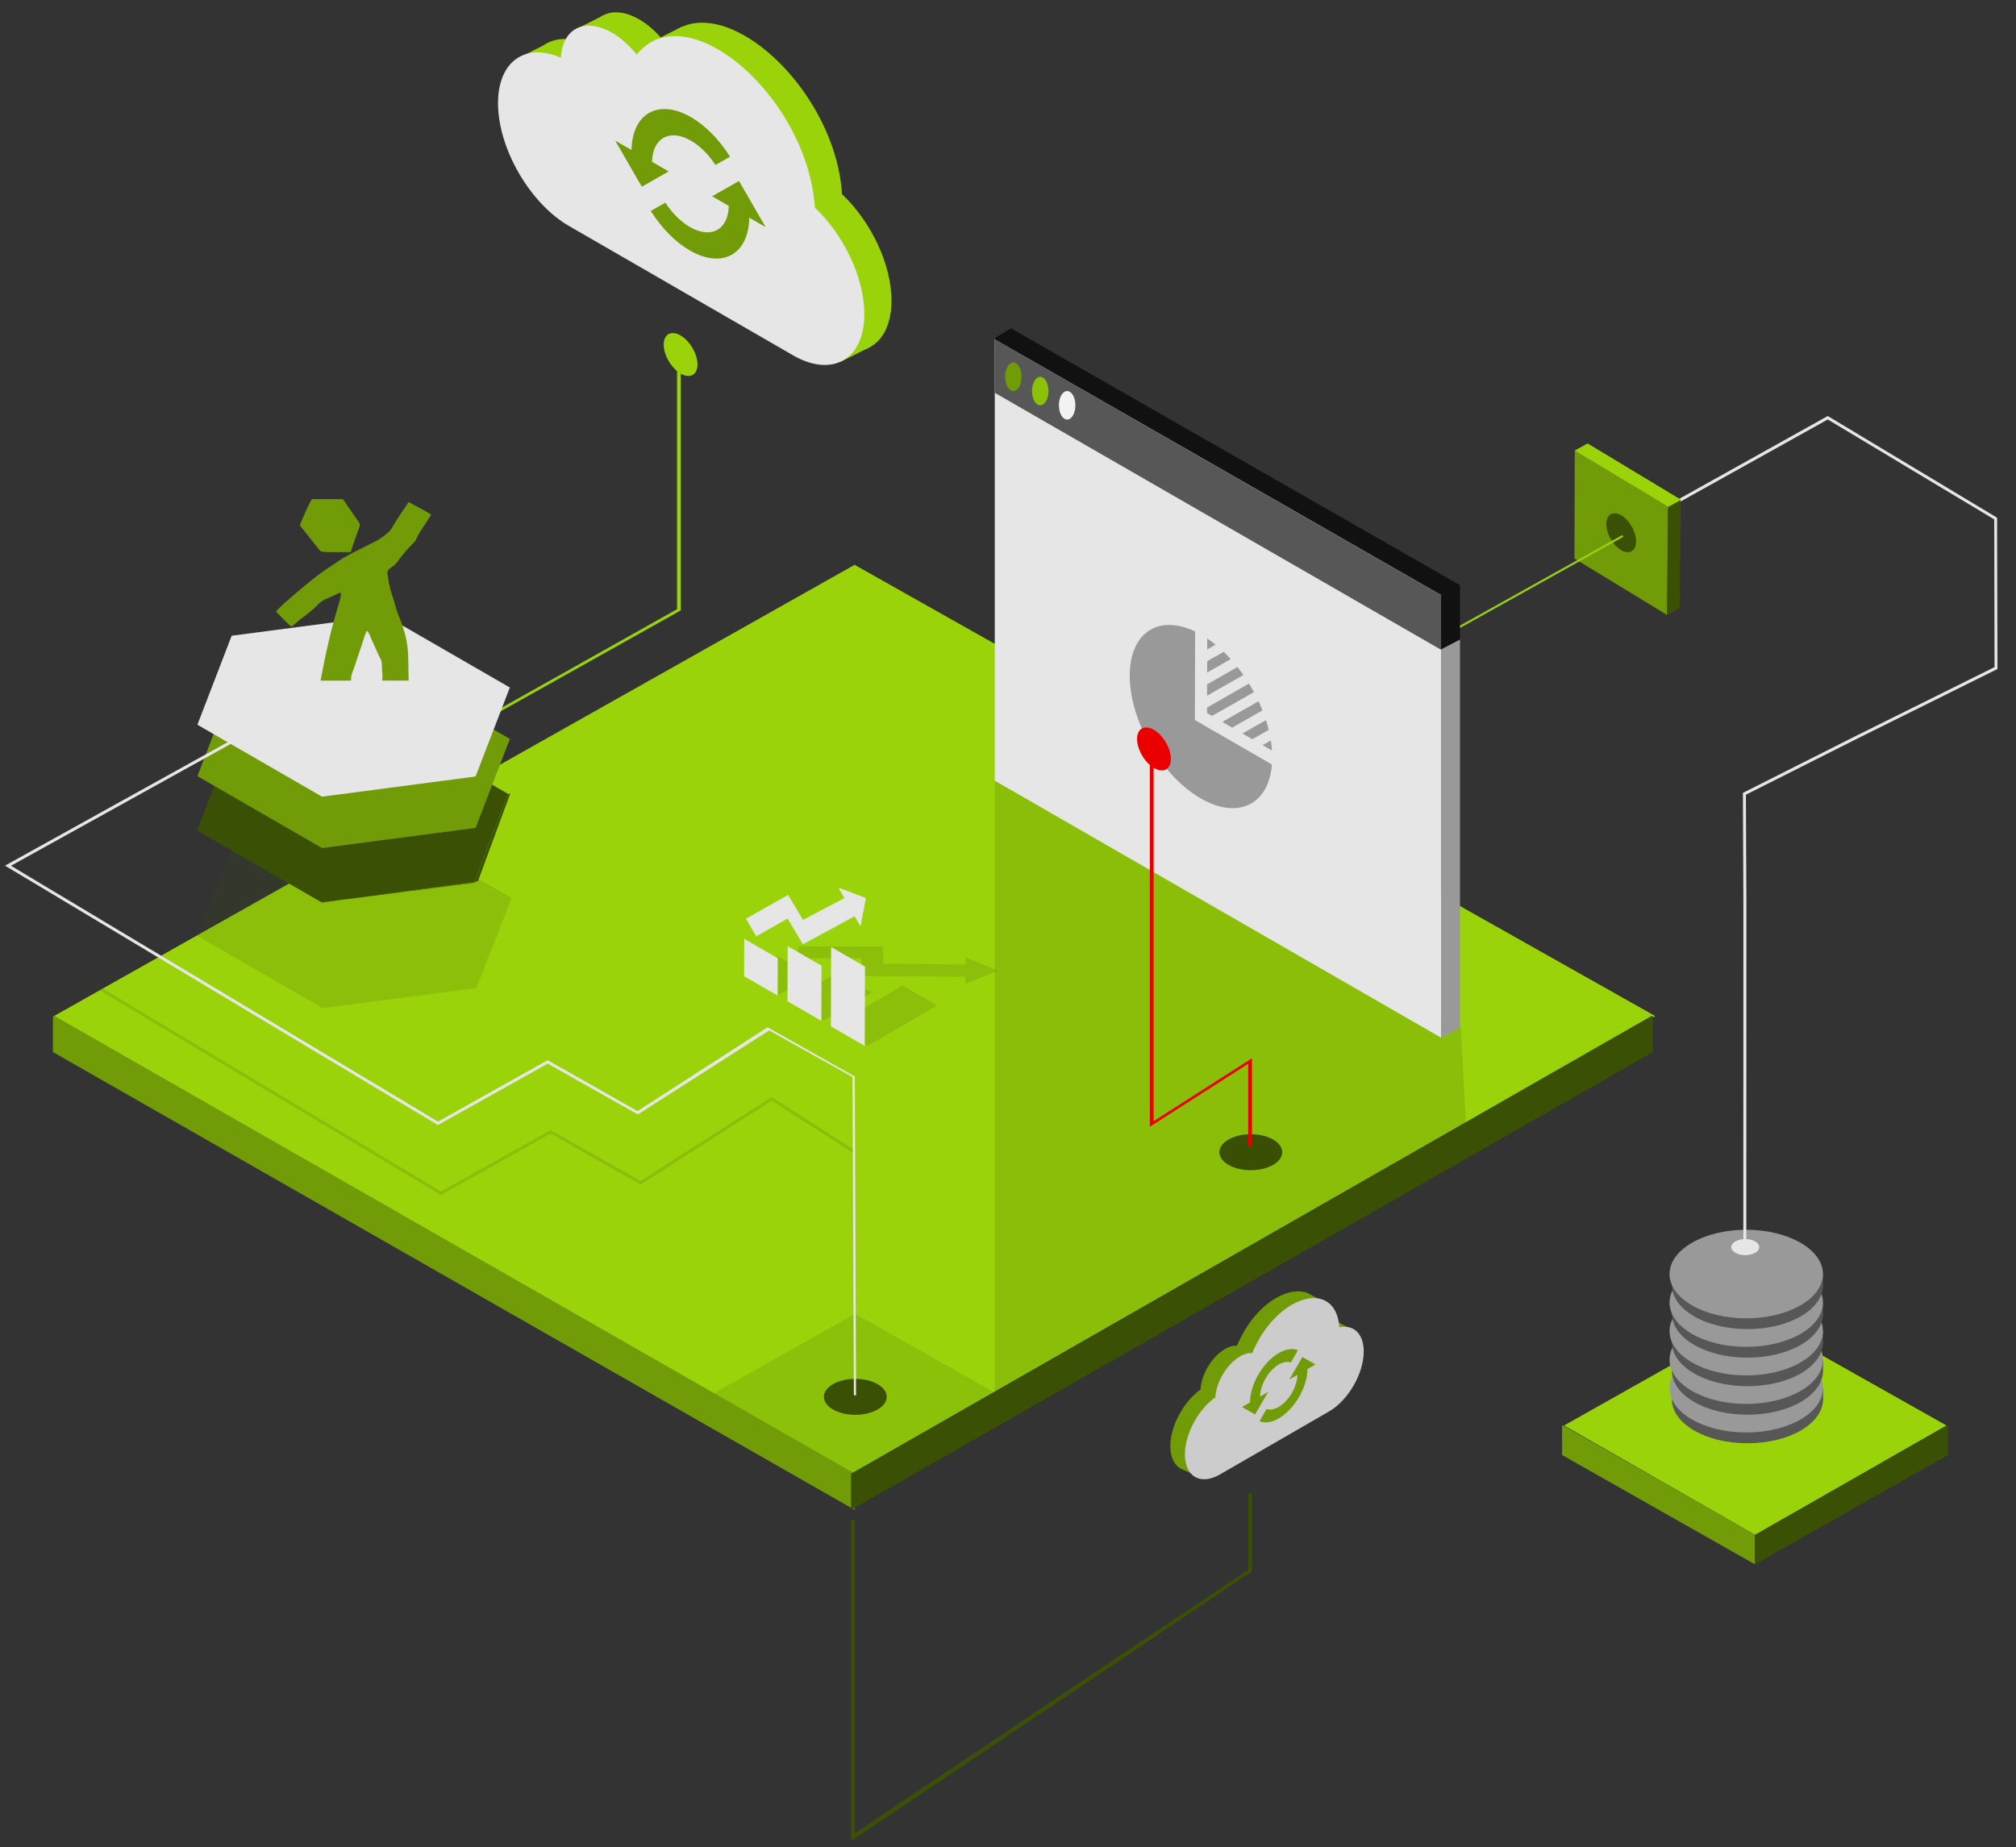 <svg xmlns="http://www.w3.org/2000/svg" xmlns:xlink="http://www.w3.org/1999/xlink" viewBox="0 0 533 488.5"><rect x="0" y="0" width="533" height="488.5" fill="#333333" stroke="none"/><defs><path id="a" d="M599-4308h528v486H599z"/></defs><clipPath id="b"><use xlink:href="#a" overflow="visible"/></clipPath><g clip-path="url(#b)"><defs><path id="c" d="M-193-4699h1440V5387H-193z"/></defs></g><g clip-path="url(#b)"><defs><path id="d" d="M-193-4699h1440V5387H-193z"/></defs></g><g clip-path="url(#b)"><defs><path id="e" d="M-193-4699h1440V5387H-193z"/></defs></g><g clip-path="url(#b)"><defs><path id="f" d="M-193-4699h1440V5387H-193z"/></defs></g><g clip-path="url(#b)"><defs><path id="g" d="M-193-4699h1440V5387H-193z"/></defs></g><g clip-path="url(#b)"><defs><path id="h" d="M-193-4699h1440V5387H-193z"/></defs></g><g clip-path="url(#b)"><defs><path id="i" d="M-193-4699h1440V5387H-193z"/></defs></g><g clip-path="url(#b)"><defs><path id="j" d="M-193-4699h1440V5387H-193z"/></defs></g><g clip-path="url(#b)"><defs><path id="k" d="M-193-4699h1440V5387H-193z"/></defs></g><g clip-path="url(#b)"><defs><path id="l" d="M-193-4699h1440V5387H-193z"/></defs></g><g clip-path="url(#b)"><defs><path id="m" d="M-193-4699h1440V5387H-193z"/></defs></g><g clip-path="url(#b)"><defs><path id="n" d="M-193-4699h1440V5387H-193z"/></defs></g><g clip-path="url(#b)"><defs><path id="o" d="M-193-4699h1440V5387H-193z"/></defs></g><g clip-path="url(#b)"><defs><path id="p" d="M-193-4699h1440V5387H-193z"/></defs></g><g clip-path="url(#b)"><defs><path id="q" d="M-193-4699h1440V5387H-193z"/></defs></g><g clip-path="url(#b)"><defs><path id="r" d="M-193-4699h1440V5387H-193z"/></defs></g><g clip-path="url(#b)"><defs><path id="s" d="M-193-4699h1440V5387H-193z"/></defs></g><g clip-path="url(#b)"><defs><path id="t" d="M-193-4699h1440V5387H-193z"/></defs></g><g clip-path="url(#b)"><defs><path id="u" d="M-193-4699h1440V5387H-193z"/></defs></g><g clip-path="url(#b)"><defs><path id="v" d="M-193-4699h1440V5387H-193z"/></defs></g><g clip-path="url(#b)"><defs><path id="w" d="M-193-4699h1440V5387H-193z"/></defs></g><g clip-path="url(#b)"><defs><path id="x" d="M-193-4699h1440V5387H-193z"/></defs></g><g clip-path="url(#b)"><defs><path id="y" d="M-193-4699h1440V5387H-193z"/></defs></g><g clip-path="url(#b)"><defs><path id="z" d="M-193-4699h1440V5387H-193z"/></defs></g><g clip-path="url(#b)"><defs><path id="A" d="M-193-4699h1440V5387H-193z"/></defs></g><g clip-path="url(#b)"><defs><path id="B" d="M-193-4699h1440V5387H-193z"/></defs></g><g clip-path="url(#b)"><defs><path id="C" d="M-193-4699h1440V5387H-193z"/></defs></g><g clip-path="url(#b)"><defs><path id="D" d="M-193-4699h1440V5387H-193z"/></defs></g><g clip-path="url(#b)"><defs><path id="E" d="M-193-4699h1440V5387H-193z"/></defs></g><g clip-path="url(#b)"><defs><path id="F" d="M-193-4699h1440V5387H-193z"/></defs></g><g clip-path="url(#b)"><defs><path id="G" d="M-193-4699h1440V5387H-193z"/></defs></g><g clip-path="url(#b)"><defs><path id="H" d="M-193-4699h1440V5387H-193z"/></defs></g><g clip-path="url(#b)"><defs><path id="I" d="M-193-4699h1440V5387H-193z"/></defs></g><g clip-path="url(#b)"><defs><path id="J" d="M-193-4699h1440V5387H-193z"/></defs></g><g clip-path="url(#b)"><defs><path id="K" d="M-193-4699h1440V5387H-193z"/></defs></g><g clip-path="url(#b)"><defs><path id="L" d="M-193-4699h1440V5387H-193z"/></defs></g><g clip-path="url(#b)"><defs><path id="M" d="M-193-4699h1440V5387H-193z"/></defs></g><g clip-path="url(#b)"><defs><path id="N" d="M-193-4699h1440V5387H-193z"/></defs></g><g clip-path="url(#b)"><defs><path id="O" d="M-193-4699h1440V5387H-193z"/></defs></g><g clip-path="url(#b)"><defs><path id="P" d="M-193-4699h1440V5387H-193z"/></defs></g><g clip-path="url(#b)"><defs><path id="Q" d="M-193-4699h1440V5387H-193z"/></defs></g><g clip-path="url(#b)"><defs><path id="R" d="M-193-4699h1440V5387H-193z"/></defs></g><g clip-path="url(#b)"><defs><path id="S" d="M-193-4699h1440V5387H-193z"/></defs></g><g clip-path="url(#b)"><defs><path id="T" d="M-193-4699h1440V5387H-193z"/></defs></g><g clip-path="url(#b)"><defs><path id="U" d="M-193-4699h1440V5387H-193z"/></defs></g><g clip-path="url(#b)"><defs><path id="V" d="M-193-4699h1440V5387H-193z"/></defs></g><g clip-path="url(#b)"><defs><path id="W" d="M-193-4699h1440V5387H-193z"/></defs></g><g clip-path="url(#b)"><defs><path id="X" d="M-193-4699h1440V5387H-193z"/></defs></g><g clip-path="url(#b)"><defs><path id="Y" d="M-193-4699h1440V5387H-193z"/></defs></g><g clip-path="url(#b)"><defs><path id="Z" d="M-193-4699h1440V5387H-193z"/></defs></g><g clip-path="url(#b)"><defs><path id="aa" d="M-193-4699h1440V5387H-193z"/></defs></g><g clip-path="url(#b)"><defs><path id="ab" d="M-193-4699h1440V5387H-193z"/></defs></g><g clip-path="url(#b)"><defs><path id="ac" d="M-193-4699h1440V5387H-193z"/></defs></g><g clip-path="url(#b)"><defs><path id="ad" d="M-193-4699h1440V5387H-193z"/></defs></g><g clip-path="url(#b)"><defs><path id="ae" d="M-193-4699h1440V5387H-193z"/></defs></g><g clip-path="url(#b)"><defs><path id="af" d="M-193-4699h1440V5387H-193z"/></defs></g><g clip-path="url(#b)"><defs><path id="ag" d="M-193-4699h1440V5387H-193z"/></defs></g><g clip-path="url(#b)"><defs><path id="ah" d="M-193-4699h1440V5387H-193z"/></defs></g><g clip-path="url(#b)"><defs><path id="ai" d="M-193-4699h1440V5387H-193z"/></defs></g><g clip-path="url(#b)"><defs><path id="aj" d="M-193-4699h1440V5387H-193z"/></defs></g><g clip-path="url(#b)"><defs><path id="ak" d="M-193-4699h1440V5387H-193z"/></defs></g><g clip-path="url(#b)"><defs><path id="al" d="M-193-4699h1440V5387H-193z"/></defs></g><g clip-path="url(#b)"><defs><path id="am" d="M-193-4699h1440V5387H-193z"/></defs></g><g clip-path="url(#b)"><defs><path id="an" d="M-193-4699h1440V5387H-193z"/></defs></g><g clip-path="url(#b)"><defs><path id="ao" d="M-193-4699h1440V5387H-193z"/></defs></g><g clip-path="url(#b)"><defs><path id="ap" d="M-193-4699h1440V5387H-193z"/></defs></g><g clip-path="url(#b)"><defs><path id="aq" d="M-193-4699h1440V5387H-193z"/></defs></g><g clip-path="url(#b)"><defs><path id="ar" d="M-193-4699h1440V5387H-193z"/></defs></g><g clip-path="url(#b)"><defs><path id="as" d="M-193-4699h1440V5387H-193z"/></defs></g><g><path fill="#9ad30a" d="M464.07 405.92l-50.55-28.95 50.55-28.5 50.55 28.5z"/><path fill="#719b07" d="M464 405.87l-50.73-28.91-.27.01v7.82l51 28.91z"/><path fill="#3a5004" d="M464 405.87l50.73-28.91.27.01v7.82l-51 28.91z"/></g><g><path d="M442 368v1.96c0 6.47 8.8 11.71 20 11.71s20-5.24 20-11.71v-2.85l-40.27-.35" fill="#575757"/><ellipse cx="461.68" cy="367.11" rx="20.28" ry="11.71" fill="#999"/><path d="M442 360v2.41c0 6.47 8.8 11.71 20 11.71s20-5.24 20-11.71v-2.85l-40.27-.57" fill="#575757"/><ellipse cx="461.68" cy="359.56" rx="20.28" ry="11.71" fill="#999"/><path d="M442 353v1.87c0 6.47 8.8 11.71 20 11.71s20-5.24 20-11.71v-2.85l-40.27-.3" fill="#575757"/><ellipse cx="461.68" cy="352.02" rx="20.28" ry="11.71" fill="#999"/><path d="M442 345v2.32c0 6.47 8.8 11.71 20 11.71s20-5.24 20-11.71v-2.85l-40.27-.53" fill="#575757"/><ellipse cx="461.68" cy="344.47" rx="20.28" ry="11.71" fill="#999"/><path d="M442 337v2.77c0 6.47 8.8 11.71 20 11.71s20-5.24 20-11.71v-2.85l-40.27-.75" fill="#575757"/><ellipse cx="461.68" cy="336.92" rx="20.28" ry="11.71" fill="#999"/></g><path fill="#e6e6e6" d="M461.7 328h-.79l.02-89.22-.13-29.1 29.89-15.07 36.64-18.19-.08-39.06-44.01-26.43-45.43 25.32-.38-.69 45.8-25.54L528 136.91v.22l.1 39.78-.21.11-36.85 18.3-29.45 14.84.13 28.62z"/><ellipse cx="461.42" cy="329.8" rx="3.7" ry="2.13" fill="#e6e6e6"/><g><defs><path id="at" d="M309.44 392.96l-.09-33.52 46.82-27.03.09 33.52z"/></defs><clipPath id="au"><use xlink:href="#at" overflow="visible"/></clipPath><g clip-path="url(#au)"><path d="M336.76 362.82l3.4-5.9 3.43 1.95-2.09 1.21c-.05 4.77-3.4 10.54-7.54 12.93-1.8 1.04-3.55 1.31-4.92.76l-.1-.04 1.85-3.2.08.03c.89.29 1.95.1 3.07-.55 2.69-1.56 4.88-5.31 4.93-8.42l-2.11 1.23m-8.96 9.14l-3.43-1.95 2.09-1.21c.05-4.78 3.41-10.55 7.54-12.94 1.8-1.04 3.55-1.3 4.92-.76l.09.04-1.85 3.2-.08-.02c-.88-.29-1.94-.1-3.07.54-2.69 1.55-4.88 5.3-4.93 8.42l2.13-1.23-3.41 5.91m9.57-28.7c-3.9 2.25-7.83 6.59-10.32 12.62-1.02-.07-2.11.25-3.17.87-3.24 1.87-6.26 6.43-6.49 10.72-4.51 3.24-7.99 9.67-7.97 15.01.02 5.79 4.12 8.12 9.15 5.22l28.58-16.5c5.03-2.9 9.1-9.96 9.09-15.75-.01-4.67-2.69-7.09-6.38-6.32-.59-7.86-6.51-9.32-12.49-5.87" fill="#719b07"/></g></g><g><path fill="#719b07" d="M441.04 133.84l-.28 28.79-24.5-14.92.09-28.69z"/><path fill="#3a5004" d="M440.99 133.8l-.25 28.8.04.06 3.33-1.86.22-28.87z"/><path fill="#9ad30a" d="M441.12 134.03l-24.69-14.85-.03-.06 3.33-1.86 24.72 14.9z"/><ellipse transform="rotate(-119.24 428.618 140.894)" cx="428.63" cy="140.9" rx="5.61" ry="3.24" fill="#3a5004"/></g><path fill="#9ad30a" d="M428.905 141.5l.258.462-56.723 31.662-.26-.463zM123.81 192.9l-.59-.46L179 161.1V90h1v71.41zM225.94 389.91L14.26 268.7l211.68-119.33L437.62 268.7z"/><path fill="#8cc109" d="M226.04 397.47L182 372.25l44.04-24.82 44.03 24.82z"/><path fill="#719b07" d="M226 389.71L14.35 268.66l-.35.05v9.51l212 121.09z"/><path fill="#3a5004" d="M225 389.71l211.65-121.05.35.05v9.51L225 399.31z"/><ellipse cx="226.13" cy="369.39" rx="8.31" ry="4.76" fill="#3a5004"/><ellipse cx="330.69" cy="304.7" rx="8.31" ry="4.76" fill="#3a5004"/><ellipse transform="rotate(-121.193 179.937 93.744)" cx="179.93" cy="93.74" rx="6.27" ry="3.59" fill="#9ad30a"/><g opacity=".16"><defs><path id="av" d="M36.35 238.44l50.11-29.12 64.7 37.35-50.11 29.12z"/></defs><clipPath id="aw"><use xlink:href="#av" overflow="visible"/></clipPath><g clip-path="url(#aw)" fill="#3a5004"><path d="M134.53 237.88l-32.84-18.96-40.23 5.24-6.35 16.24-2.75 7.18 32.84 18.96 12.39-1.61 28.02-3.73 8.92-23.32m.71-.28l-.13.1-9.23 23.47.15-.02 9.21-23.55"/><path d="M85.19 266.55l-32.84-18.96 32.84 18.96m50.14-29.02l-33.05-19.08-40.85 5.44-.26.11-9.03 23.55.1-.03.11.06 2.75-7.18 6.2-16.22.15-.02 40.23-5.24 32.84 18.96-8.92 23.32-.03.09-27.99 3.65-12.39 1.61.1.06 40.46-5.21.03.02.1-.25 9.23-23.47.13-.1.09-.07"/></g></g><g><defs><path id="ax" d="M36.25 210.47l49.78-28.93 64.7 37.35-49.78 28.93z"/></defs><clipPath id="ay"><use xlink:href="#ax" overflow="visible"/></clipPath><g clip-path="url(#ay)" fill="#3a5004"><path d="M61.18 196.18l-.15.02-8.31 21.9 8.16-21.13.27-.7.03-.09m64.44 36.97l-.15.02-.07.19-28.55 3.73-6.77.92 35.43-4.58.11-.28m8.73-23.19L101.51 191l-40.37 5.26-.27.7-8.7 22.71 32.84 18.96 11.82-1.54 28.63-3.91 8.89-23.22"/><path d="M85.02 238.63l-32.84-18.96 32.84 18.96m11.82-1.55l-11.82 1.54.1.06 4.95-.68 6.77-.92m-35.96-40.12l-8.16 21.13-.55 1.44-.08.08.1.06 8.69-22.71m.26-.7l-.27.7.27-.7m64.33 36.91l-28.63 3.91 28.55-3.73.08-.18m-64.2-37.24l-.23.17.17-.02.06-.15m73.66 13.84l-.48.25-33.05-19.08-40.19 5.14-.04.1-.03.09 40.37-5.26 32.84 18.96-8.88 23.21.15-.02.68-.09.03.02 8.6-23.32"/></g></g><g><defs><path id="az" d="M36.42 196.14l49.66-28.86 64.49 37.23-49.67 28.86z"/></defs><clipPath id="aA"><use xlink:href="#az" overflow="visible"/></clipPath><g clip-path="url(#aA)"><path fill="#719b07" d="M134.8 195.4l-32.95-19.02-40.6 5.33-9.06 23.54 32.94 19.02 40.6-5.33 9.07-23.54"/></g></g><g><defs><path id="aB" d="M36.42 182.55l49.66-28.86 64.49 37.23-49.67 28.86z"/></defs><clipPath id="aC"><use xlink:href="#aB" overflow="visible"/></clipPath><g clip-path="url(#aC)"><path fill="#e6e6e6" d="M134.8 181.81l-32.95-19.02-40.6 5.33-9.06 23.54 32.94 19.02 40.6-5.33 9.07-23.54"/></g></g><g><defs><path id="aD" d="M138.78 45.34l.2-69.33 96.85 55.91-.19 69.34z"/></defs><clipPath id="aE"><use xlink:href="#aD" overflow="visible"/></clipPath><g clip-path="url(#aE)"><path d="M195.47 48.35l7.09-4.04 7.04 12.2-4.32-2.49c-.16 9.73-7.15 13.63-15.71 8.69-3.72-2.15-7.32-5.76-10.14-10.17l-.2-.31 3.85-2.19.17.24c1.82 2.71 4.02 4.85 6.34 6.2 5.57 3.21 10.13.7 10.27-5.59l-4.39-2.54m-18.6-2.52l-7.04-12.2 4.32 2.5c.16-9.72 7.15-13.63 15.71-8.69 3.72 2.15 7.31 5.75 10.13 10.16l.2.31-3.85 2.19-.17-.24c-1.82-2.71-4.01-4.85-6.33-6.19-5.57-3.22-10.13-.71-10.27 5.59l4.4 2.54-7.1 4.03m20.08-36.35c-8.07-4.66-16.22-5.07-21.43 1.41-2.1-2.59-4.35-4.52-6.56-5.79-6.69-3.86-12.97-1.67-13.51 6.62-9.33-4.07-16.58.89-16.61 11.96-.03 11.97 8.39 26.55 18.81 32.56l59.12 34.13c10.42 6.02 18.89 1.19 18.93-10.78.03-9.68-5.47-21.06-13.08-28.25-1.12-17.61-13.3-34.73-25.67-41.86" fill="#9ad30a"/></g><path fill="#719b07" d="M158.97 28.15l28.34-13.53 21.48 20.19 9.96 31.7-13.33 14.66-28.23-15.76-16.37-10.58z"/></g><path fill="#9ad30a" d="M230.25 91.65l-7.92 3.99-9.24-6.28 6.02-3.04zM193.2 13.27l-6.46 3.85-13.49-6.51 7-3.53zM158.09 17.46l-6.46 3.85-13.49-6.52 6.99-3.52zM173.25 10.5l-6.78 4.04-14.15-6.84 7.34-3.7z"/><path fill="#719b07" d="M311.59 388l4.28 2.16 5-3.4-3.25-1.64zM345.51 352.41l3.5 2.09 7.3-3.53-3.79-1.91zM337.72 345.22l3.68 2.18 7.66-3.7-3.97-2z"/><g><defs><path id="aF" d="M131.61 48.89l.19-69.34 96.85 55.92-.19 69.34z"/></defs><clipPath id="aG"><use xlink:href="#aF" overflow="visible"/></clipPath><g clip-path="url(#aG)"><path d="M188.29 51.9l7.09-4.04 7.04 12.2-4.32-2.5c-.16 9.72-7.15 13.62-15.71 8.68-3.72-2.15-7.32-5.75-10.14-10.16l-.19-.3 3.85-2.19.16.25c1.82 2.71 4.02 4.85 6.34 6.2 5.57 3.22 10.13.71 10.27-5.59l-4.39-2.55m-18.6-2.52l-7.04-12.2 4.32 2.49c.16-9.73 7.15-13.63 15.71-8.69 3.72 2.15 7.32 5.75 10.14 10.16l.19.3-3.85 2.19-.17-.25c-1.81-2.7-4.01-4.85-6.33-6.19-5.57-3.21-10.13-.7-10.27 5.6l4.4 2.54-7.1 4.05m20.08-36.36c-8.07-4.66-16.22-5.07-21.43 1.41-2.1-2.59-4.35-4.52-6.56-5.79-6.69-3.86-12.97-1.67-13.5 6.63-9.33-4.07-16.58.89-16.61 11.95-.03 11.97 8.39 26.56 18.8 32.57l59.13 34.14c10.41 6.01 18.89 1.18 18.92-10.79.03-9.68-5.47-21.06-13.08-28.24-1.13-17.62-13.31-34.74-25.67-41.88" fill="#e6e6e6"/></g></g><g fill="#719b07"><path d="M84.94 145.83c.47.15 1.28.17 1.93.17h5.86c.57-2 1.27-3.68 1.85-5.39.19-.55.61-1.54.56-1.93-.05-.45-.83-1.36-1.12-1.81-.88-1.34-1.54-2.19-2.33-3.36-.39-.59-.8-1.51-1.28-1.51h-7.95c-1.2 2-2.16 4.5-3.21 6.87 1.34 1.68 2.74 3.52 4.18 5.29.39.5 1.11 1.55 1.51 1.67z"/><path d="M108.07 132.73c-1.32 1.92-2.54 3.74-3.78 5.7-.4.64-.72 1.38-1.21 1.93-.71.81-1.77 1.53-2.73 2.17-1 .67-2.14 1.12-3.21 1.69-2.14 1.13-4.46 2.2-6.43 3.37-.82.48-1.58 1.09-2.41 1.61-4.06 2.51-7.67 5.59-11.25 8.68-1.43 1.24-2.87 2.44-4.1 3.86 1.02.92 1.88 1.99 3.05 3.05l1.04.96c.12.01 1.82-1.54 2.01-1.69 1.59-1.2 2.66-1.99 4.1-3.29.65-.59 1.26-1.35 1.93-1.77 1.11-.7 2.51-1.18 3.78-1.77.39-.18.84-.58 1.29-.4-.01.92-.37 2.24-.64 3.1-1.86 5.91-3.48 13.06-4.75 20.06h8.06l-.01-.38c-.03-1.06.53-2.24.88-3.24.7-1.99 1.36-4.14 2.09-6.2.36-1.02.61-2.13 1.04-3.02.05-.11-.07-.28.24-.27.58.48.74 1.26 1.04 1.92.76 1.63 1.46 3.24 2.25 4.97.15.33.41.66.48.96.18.72.1 1.57.16 2.33.06.73.23 1.79.08 2.54l-.01.38h6.98c-.11-4-.05-5.86-.22-8.09-.28-3.54-1.54-7.02-2.73-9.91-.42-1.02-.66-2.3-1.05-3.47-.51-1.55-1.1-3.24-1.37-5.35-.09-.7-.33-1.51-.24-1.95.16-.78 1.4-1.32 2.01-1.94.85-.87 1.62-2.14 2.57-3.22l1.37-1.53c.47-.53 1.03-.96 1.37-1.45.39-.58.62-1.27.96-1.85 1.04-1.76 2.23-3.34 3.29-5.14-1.87-1.19-3.99-2.18-5.93-3.35z"/></g><path opacity=".16" fill="#3a5004" d="M116.58 316l-.2-.11-94.35-56.62.41-.68 94.15 56.5 28.99-16.23 23.76 13.45 34.68-22.18 22.16 14.19-.44.66-21.72-13.91-34.65 22.17-23.79-13.47z"/><path fill="#e6e6e6" d="M226.33 369h-.58l-.36-84.19-22.04-12.3-34.72 22.21-23.82-13.45-29.01 16.24-.21-.11L1.32 228.92l62.04-34.4 16.62 10.75-.43.67-16.22-10.5L2.9 228.95l112.9 67.66 28.99-16.24 23.76 13.46 34.38-22.17L226 284.69z"/><g opacity=".16"><defs><path id="aH" d="M196.91 257.91l34.44-20.01 32.59 18.81-34.44 20.01z"/></defs><clipPath id="aI"><use xlink:href="#aH" overflow="visible"/></clipPath><g clip-path="url(#aI)"><path d="M263.94 256.71l-8.64-3.52-.01 1.88-21.68-.25-.24-4.52-22.43-.03.06 3.17h16.71l.25 4.67 27.27.19v1.83l8.71-3.42m-16.18 9.2l-9.1-5.25-18.43 10.71 9.1 5.25 18.43-10.71m-17.28-3.46l-9.1-5.25-12.81 7.45 9.1 5.25 12.81-7.45m-15.87-4.39l-9.01-5.2-8.69 5.05 9.01 5.2 8.69-5.05" fill="#3a5004"/></g></g><g><defs><path id="aJ" d="M196.73 258.17l.11-39.2 32.08 18.51-.11 39.21z"/></defs><clipPath id="aK"><use xlink:href="#aJ" overflow="visible"/></clipPath><g clip-path="url(#aK)"><path d="M228.92 237.48l-7.26-2.75 1.59 2.78-10.95 5.75-3.95-6.6-11.13 6.3 2.72 4.66 8.28-4.71 4.07 6.81 13.67-7.42 1.55 2.7 1.41-7.52m-.23 18.13l-8.95-5.17-.06 20.98 8.95 5.17.06-20.98m-11.49-.23l-8.96-5.17-.04 14.58 8.96 5.17.04-14.58m-11.57-1.98l-8.87-5.12-.03 9.89 8.87 5.12.03-9.89" fill="#e6e6e6"/></g></g><path opacity=".16" fill="#3a5004" d="M263 206.4v162.64l124.61-71.48-1.37-25.73z"/><path fill="#e6e6e6" d="M381 157.48L262.71 89.55l.29.02v116.88l118 67.96z"/><path fill="#575757" d="M381 157.48L262.71 89.55l.29.02v14.31l118 67.95z"/><path fill="#111" d="M267.29 86.83l-4.55 2.71 118.9 68 4.4-2.78z"/><path fill="#999" d="M381 171.67l4.7-2.57.3.03v102.7l-5 2.6z"/><path fill="#111" d="M381 157.42l4.7-2.58.3.03v14.25l-5 2.6z"/><ellipse cx="267.91" cy="99.64" rx="2.18" ry="3.77" fill="#719b07"/><ellipse cx="275.03" cy="103.41" rx="2.18" ry="3.77" fill="#8cc109"/><ellipse cx="282.14" cy="107.18" rx="2.18" ry="3.77" fill="#f2f2f2"/><g><defs><path id="aL" d="M298.62 200.27l.12-43.22 37.61 21.71-.12 43.22z"/></defs><clipPath id="aM"><use xlink:href="#aL" overflow="visible"/></clipPath><g clip-path="url(#aM)"><path d="M315.97 167c-9.66-4.63-17.26.29-17.29 11.62-.03 11.96 8.37 26.52 18.77 32.52 9.86 5.7 17.98 1.65 18.83-8.97l-20.37-11.76.06-23.41m7.55 5.38l-4.36 2.48-.01 3 6.24-3.56c-.61-.66-1.23-1.31-1.87-1.92m3.64 4.02l-8.02 4.58-.01 3 9.6-5.47c-.5-.72-1.02-1.42-1.57-2.11m3.06 4.38l-11.09 6.32v1.47l1.32.76 11.07-6.3c-.41-.76-.85-1.51-1.3-2.25m2.52 4.67l-9.58 5.46 2.61 1.51 8-4.55c-.32-.82-.66-1.63-1.03-2.42m1.96 4.99l-6.21 3.53 2.61 1.51 4.33-2.46c-.21-.86-.46-1.72-.73-2.58m1.29 5.37l-2.18 1.24 2.48 1.43c-.06-.87-.16-1.76-.3-2.67m-16.81-26.96l-.01 2.9 2.21-1.26c-.72-.59-1.45-1.14-2.2-1.64" fill="#999"/></g></g><ellipse transform="rotate(-121.193 305.093 198.038)" cx="305.08" cy="198.03" rx="6.27" ry="3.59" fill="#ea0000"/><path fill="#ea0000" d="M331 303h-1v-21.68l-26 16.64V199h1v97.5l26-16.64z"/><path fill="#3a5004" d="M225 486.88V402h1v82.79l104-69.69V395h1v20.52l-.08.12z"/><path d="M321.83 375.61l10.98 4.1s9.95-2.91 10.59-3.55c.64-.64 10.83-7.03 10.45-8.55-.38-1.52-4.29-10.96-4.29-10.96l-9.24-6.1-6.86 6.56-8.58 7.74-3.05 10.76z" fill="#719b07"/><g><defs><path id="aN" d="M313.3 395.25l-.09-33.85 47.27-27.3.1 33.85z"/></defs><clipPath id="aO"><use xlink:href="#aN" overflow="visible"/></clipPath><g clip-path="url(#aO)"><path d="M340.89 364.81l3.44-5.96 3.46 1.98-2.11 1.22c-.05 4.82-3.44 10.65-7.62 13.06-1.81 1.05-3.58 1.32-4.96.76l-.1-.04 1.86-3.23.08.03c.89.29 1.96.1 3.1-.56 2.72-1.57 4.93-5.35 4.98-8.5l-2.13 1.24m-9.06 9.24l-3.46-1.97 2.11-1.22c.04-4.82 3.44-10.65 7.62-13.06 1.81-1.05 3.57-1.32 4.95-.76l.1.03-1.86 3.24-.08-.03c-.89-.29-1.96-.1-3.09.55-2.72 1.57-4.93 5.35-4.98 8.5l2.15-1.24-3.46 5.96m9.68-28.99c-3.94 2.28-7.91 6.66-10.43 12.75-1.03-.08-2.13.25-3.21.87-3.27 1.89-6.31 6.49-6.55 10.82-4.55 3.27-8.07 9.76-8.05 15.17.02 5.84 4.15 8.2 9.24 5.26l28.86-16.66c5.09-2.94 9.19-10.05 9.18-15.89-.01-4.72-2.72-7.17-6.44-6.39-.59-7.94-6.57-9.42-12.6-5.93" fill="#CCC"/></g></g></svg>